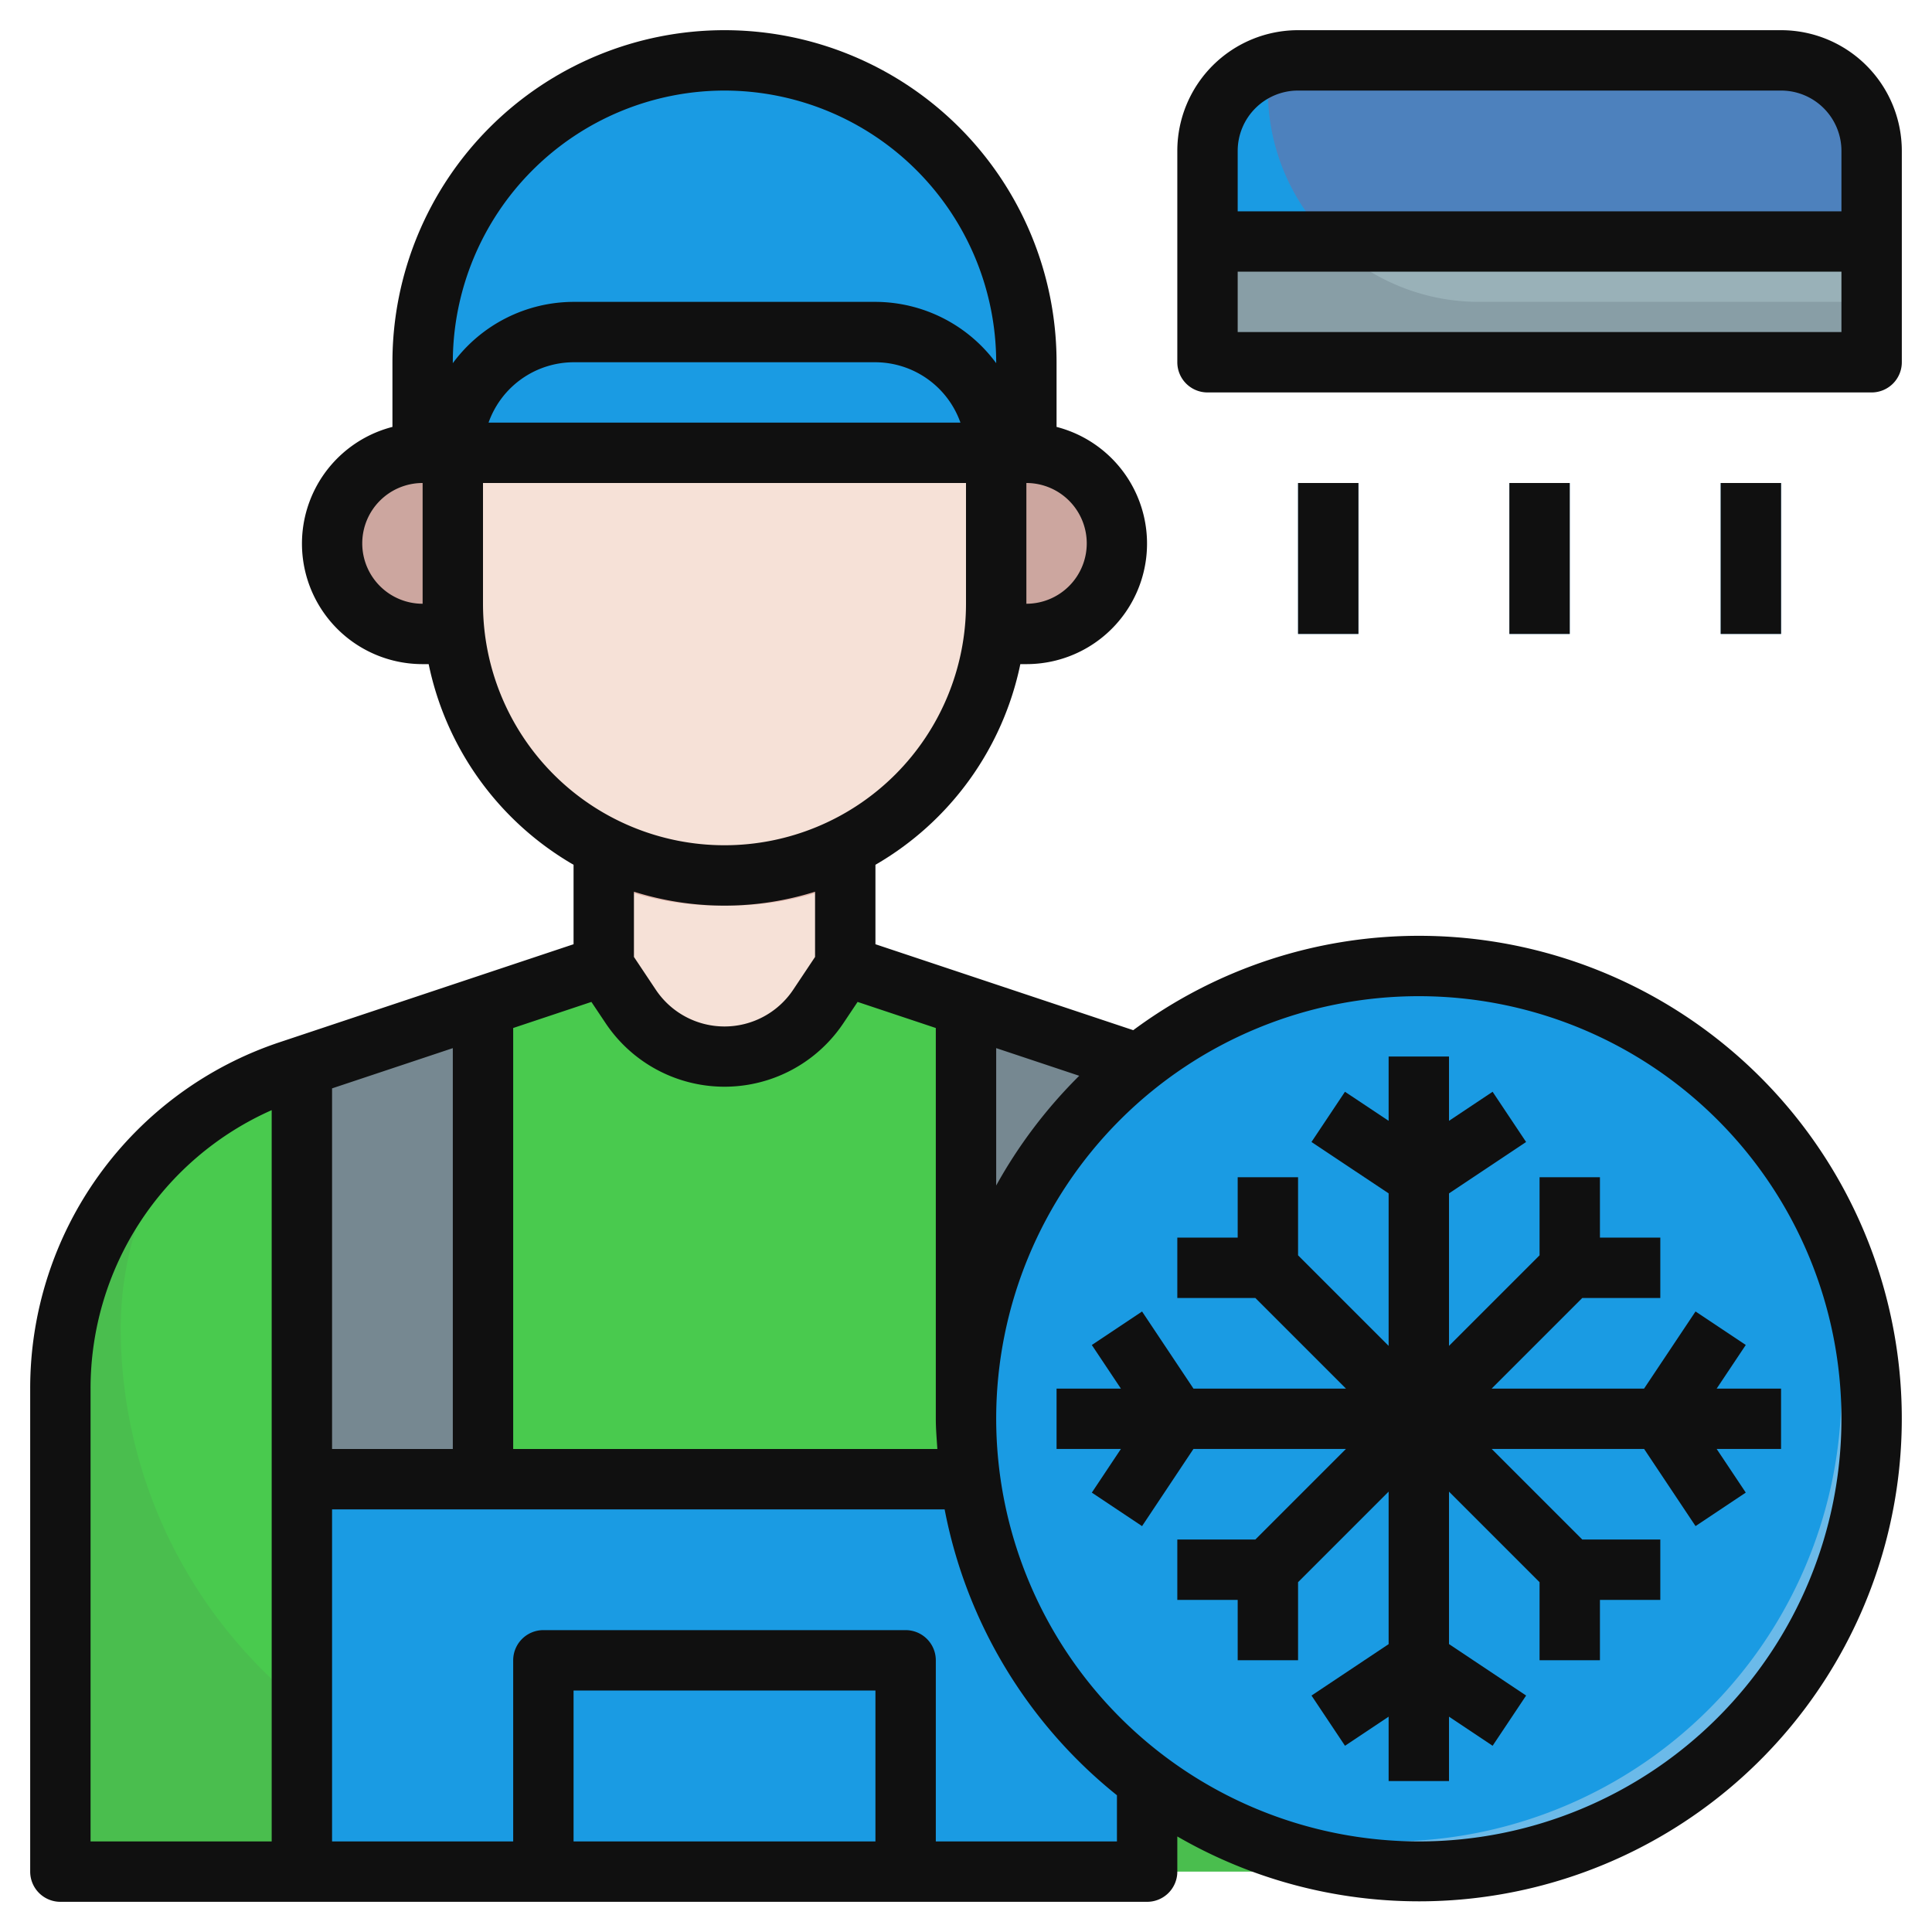<svg xmlns="http://www.w3.org/2000/svg" version="1.1" xmlns:xlink="http://www.w3.org/1999/xlink" xmlns:svgjs="http://svgjs.com/svgjs" width="512" height="512" x="0" y="0" viewBox="0 0 64 64" style="enable-background:new 0 0 512 512" xml:space="preserve" class=""><g><g xmlns="http://www.w3.org/2000/svg" id="Layer_32" data-name="Layer 32"><path d="m20 28.064v3.936l-10.41 3.47a11.1 11.1 0 0 0 -7.59 10.53v16h44v-16a11.1 11.1 0 0 0 -7.59-10.53l-10.41-3.47v-3.936z" fill="#4abe4e" data-original="#649e55" class=""></path><path d="m38.411 35.47-10.411-3.47v-3.936h-8v3.936l-10.411 3.47a11.084 11.084 0 0 0 -3.262 1.743 11.078 11.078 0 0 0 -2.327 6.787 16 16 0 0 0 16 16h26v-14a11.1 11.1 0 0 0 -7.589-10.53z" fill="#49ca4e" data-original="#6fae67" class=""></path><path d="m10 62v-26.667l6-2v15.667h16v-15.666l6 2v26.666z" fill="#768891" data-original="#768891" class=""></path><path d="m10 49h28v13h-28z" fill="#1a9be3" data-original="#285298" class=""></path><path d="m10 56.479a15.921 15.921 0 0 0 10 3.521h18v-11h-28z" fill="#1a9be3" data-original="#3665a6" class=""></path><path d="m15.055 21h-1.055a3 3 0 0 1 -3-3 3 3 0 0 1 3-3h20a3 3 0 0 1 3 3 3 3 0 0 1 -3 3h-1.055" fill="#cca69f" data-original="#cca69f" class=""></path><circle cx="47" cy="47" fill="#6bbae9" r="15" data-original="#6bbae9" class=""></circle><path d="m47 32a14.982 14.982 0 0 0 -11.083 25.083 14.982 14.982 0 0 0 21.166-21.166 14.926 14.926 0 0 0 -10.083-3.917z" fill="#1a9be3" data-original="#7bd2fc" class=""></path><path d="m33 14v6a9 9 0 0 1 -9 9 9 9 0 0 1 -9-9v-6" fill="#e2b9af" data-original="#e2b9af" class=""></path><path d="m28 32-.891 1.336a3.736 3.736 0 0 1 -3.109 1.664 3.736 3.736 0 0 1 -3.109-1.664l-.891-1.336v-5h8z" fill="#e2b9af" data-original="#e2b9af" class=""></path><path d="m20 29.232v2.768l.891 1.336a3.736 3.736 0 0 0 6.218 0l.891-1.336v-2.768a9.978 9.978 0 0 1 -4 .768 9.978 9.978 0 0 1 -4-.768z" fill="#f6e1d7" data-original="#f6e1d7" class=""></path><path d="m17.999 62 .001-7h12l-.001 7" fill="#1a9be3" data-original="#0e2759" class=""></path><path d="m62 12h-22v-7a3 3 0 0 1 3-3h16a3 3 0 0 1 3 3z" fill="#1a9be3" data-original="#3665a6" class=""></path><path d="m62 5a3 3 0 0 0 -3-3h-16a2.983 2.983 0 0 0 -.86.14 2.983 2.983 0 0 0 -.14.86 7 7 0 0 0 7 7h13z" fill="#4d81bd" data-original="#4d81bd" class=""></path><path d="m40 8h22v4h-22z" fill="#889ea6" data-original="#889ea6" class=""></path><g fill="#6bbae9"><path d="m50 16h2v5h-2z" fill="#6bbae9" data-original="#6bbae9" class=""></path><path d="m43 16h2v5h-2z" fill="#6bbae9" data-original="#6bbae9" class=""></path><path d="m57 16h2v5h-2z" fill="#6bbae9" data-original="#6bbae9" class=""></path></g><path d="m49 10h13v-2h-17.894a6.972 6.972 0 0 0 4.894 2z" fill="#99b1b8" data-original="#99b1b8" class=""></path><path d="m15 20a9 9 0 0 0 18 0v-4h-18z" fill="#f6e1d7" data-original="#f6e1d7" class=""></path><path d="m14 15v-3a10 10 0 0 1 10-10 10 10 0 0 1 10 10v3" fill="#1a9be3" data-original="#285298" class=""></path><path d="m25 2.05a10 10 0 0 0 -9 9.95v3h18v-3a10 10 0 0 0 -9-9.95z" fill="#1a9be3" data-original="#3665a6" class=""></path><path d="m15 15a4 4 0 0 1 4-4h10a4 4 0 0 1 4 4" fill="#1a9be3" data-original="#163771" class=""></path><path d="m18 59.861a16.08 16.08 0 0 0 2 .139h10v-5h-12z" fill="#1a9be3" data-original="#224884" class=""></path><path d="m47 31a15.892 15.892 0 0 0 -9.46 3.126l-8.54-2.847v-2.632a10.024 10.024 0 0 0 4.8-6.647h.2a3.992 3.992 0 0 0 1-7.858v-2.142a11 11 0 0 0 -22 0v2.142a3.992 3.992 0 0 0 1 7.858h.2a10.024 10.024 0 0 0 4.8 6.647v2.632l-9.727 3.243a12.084 12.084 0 0 0 -8.273 11.478v16a1 1 0 0 0 1 1h36a1 1 0 0 0 1-1v-1.165a15.992 15.992 0 1 0 8-29.835zm-11.249 4.637a16.116 16.116 0 0 0 -2.751 3.634v-4.551zm.249-17.637a2 2 0 0 1 -2 2v-4a2 2 0 0 1 2 2zm-12-15a9.01 9.01 0 0 1 9 9v.031a4.982 4.982 0 0 0 -4-2.031h-10a4.982 4.982 0 0 0 -4 2.031v-.031a9.01 9.01 0 0 1 9-9zm7.816 11h-15.632a3 3 0 0 1 2.816-2h10a3 3 0 0 1 2.816 2zm-19.816 4a2 2 0 0 1 2-2v4a2 2 0 0 1 -2-2zm4 2v-4h16v4a8 8 0 0 1 -16 0zm8 10a9.986 9.986 0 0 0 3-.461v2.161l-.723 1.084a2.736 2.736 0 0 1 -4.554 0l-.723-1.084v-2.161a9.986 9.986 0 0 0 3 .461zm-4.409 3.19.468.7a4.737 4.737 0 0 0 7.882 0l.468-.7 2.591.864v12.946c0 .338.03.668.051 1h-14.051v-13.946zm-8.591 2.864 4-1.333v13.279h-4zm-8 9.946a10.083 10.083 0 0 1 6-9.225v24.225h-6zm26 15h-10v-5h10zm8 0h-6v-6a1 1 0 0 0 -1-1h-12a1 1 0 0 0 -1 1v6h-6v-11h20.292a16 16 0 0 0 5.708 9.47zm10 0a14.015 14.015 0 0 1 -14-14v-.019a14 14 0 1 1 14 14.019z" fill="#101010" data-original="#000000" class=""></path><path d="m59 1h-16a4 4 0 0 0 -4 4v7a1 1 0 0 0 1 1h22a1 1 0 0 0 1-1v-7a4 4 0 0 0 -4-4zm-16 2h16a2 2 0 0 1 2 2v2h-20v-2a2 2 0 0 1 2-2zm-2 8v-2h20v2z" fill="#101010" data-original="#000000" class=""></path><path d="m50 16h2v5h-2z" fill="#101010" data-original="#000000" class=""></path><path d="m43 16h2v5h-2z" fill="#101010" data-original="#000000" class=""></path><path d="m57 16h2v5h-2z" fill="#101010" data-original="#000000" class=""></path><path d="m56.167 43.444-1.705 2.555h-5.049l3.001-3.001h2.586v-2h-2v-2h-2v2.586l-3 3v-5.051l2.554-1.703-1.11-1.664-1.444.963v-2.131h-2v2.131l-1.446-.963-1.11 1.664 2.556 1.702v5.052l-3-3v-2.586h-2v2h-2v2h2.586l3.001 3.001h-5.052l-1.703-2.554-1.664 1.11.963 1.444h-2.131v2h2.131l-.963 1.446 1.664 1.11 1.702-2.556h5.051l-2.999 2.999h-2.586v2h2v2h2v-2.586l3-3v5.052l-2.555 1.703 1.11 1.664 1.445-.964v2.133h2v-2.133l1.445.964 1.11-1.664-2.555-1.705v-5.05l3 3v2.586h2v-2h2v-2h-2.586l-2.999-2.999h5.049l1.703 2.555 1.664-1.11-.964-1.445h2.133v-2h-2.133l.964-1.445z" fill="#101010" data-original="#000000" class=""></path></g></g></svg>